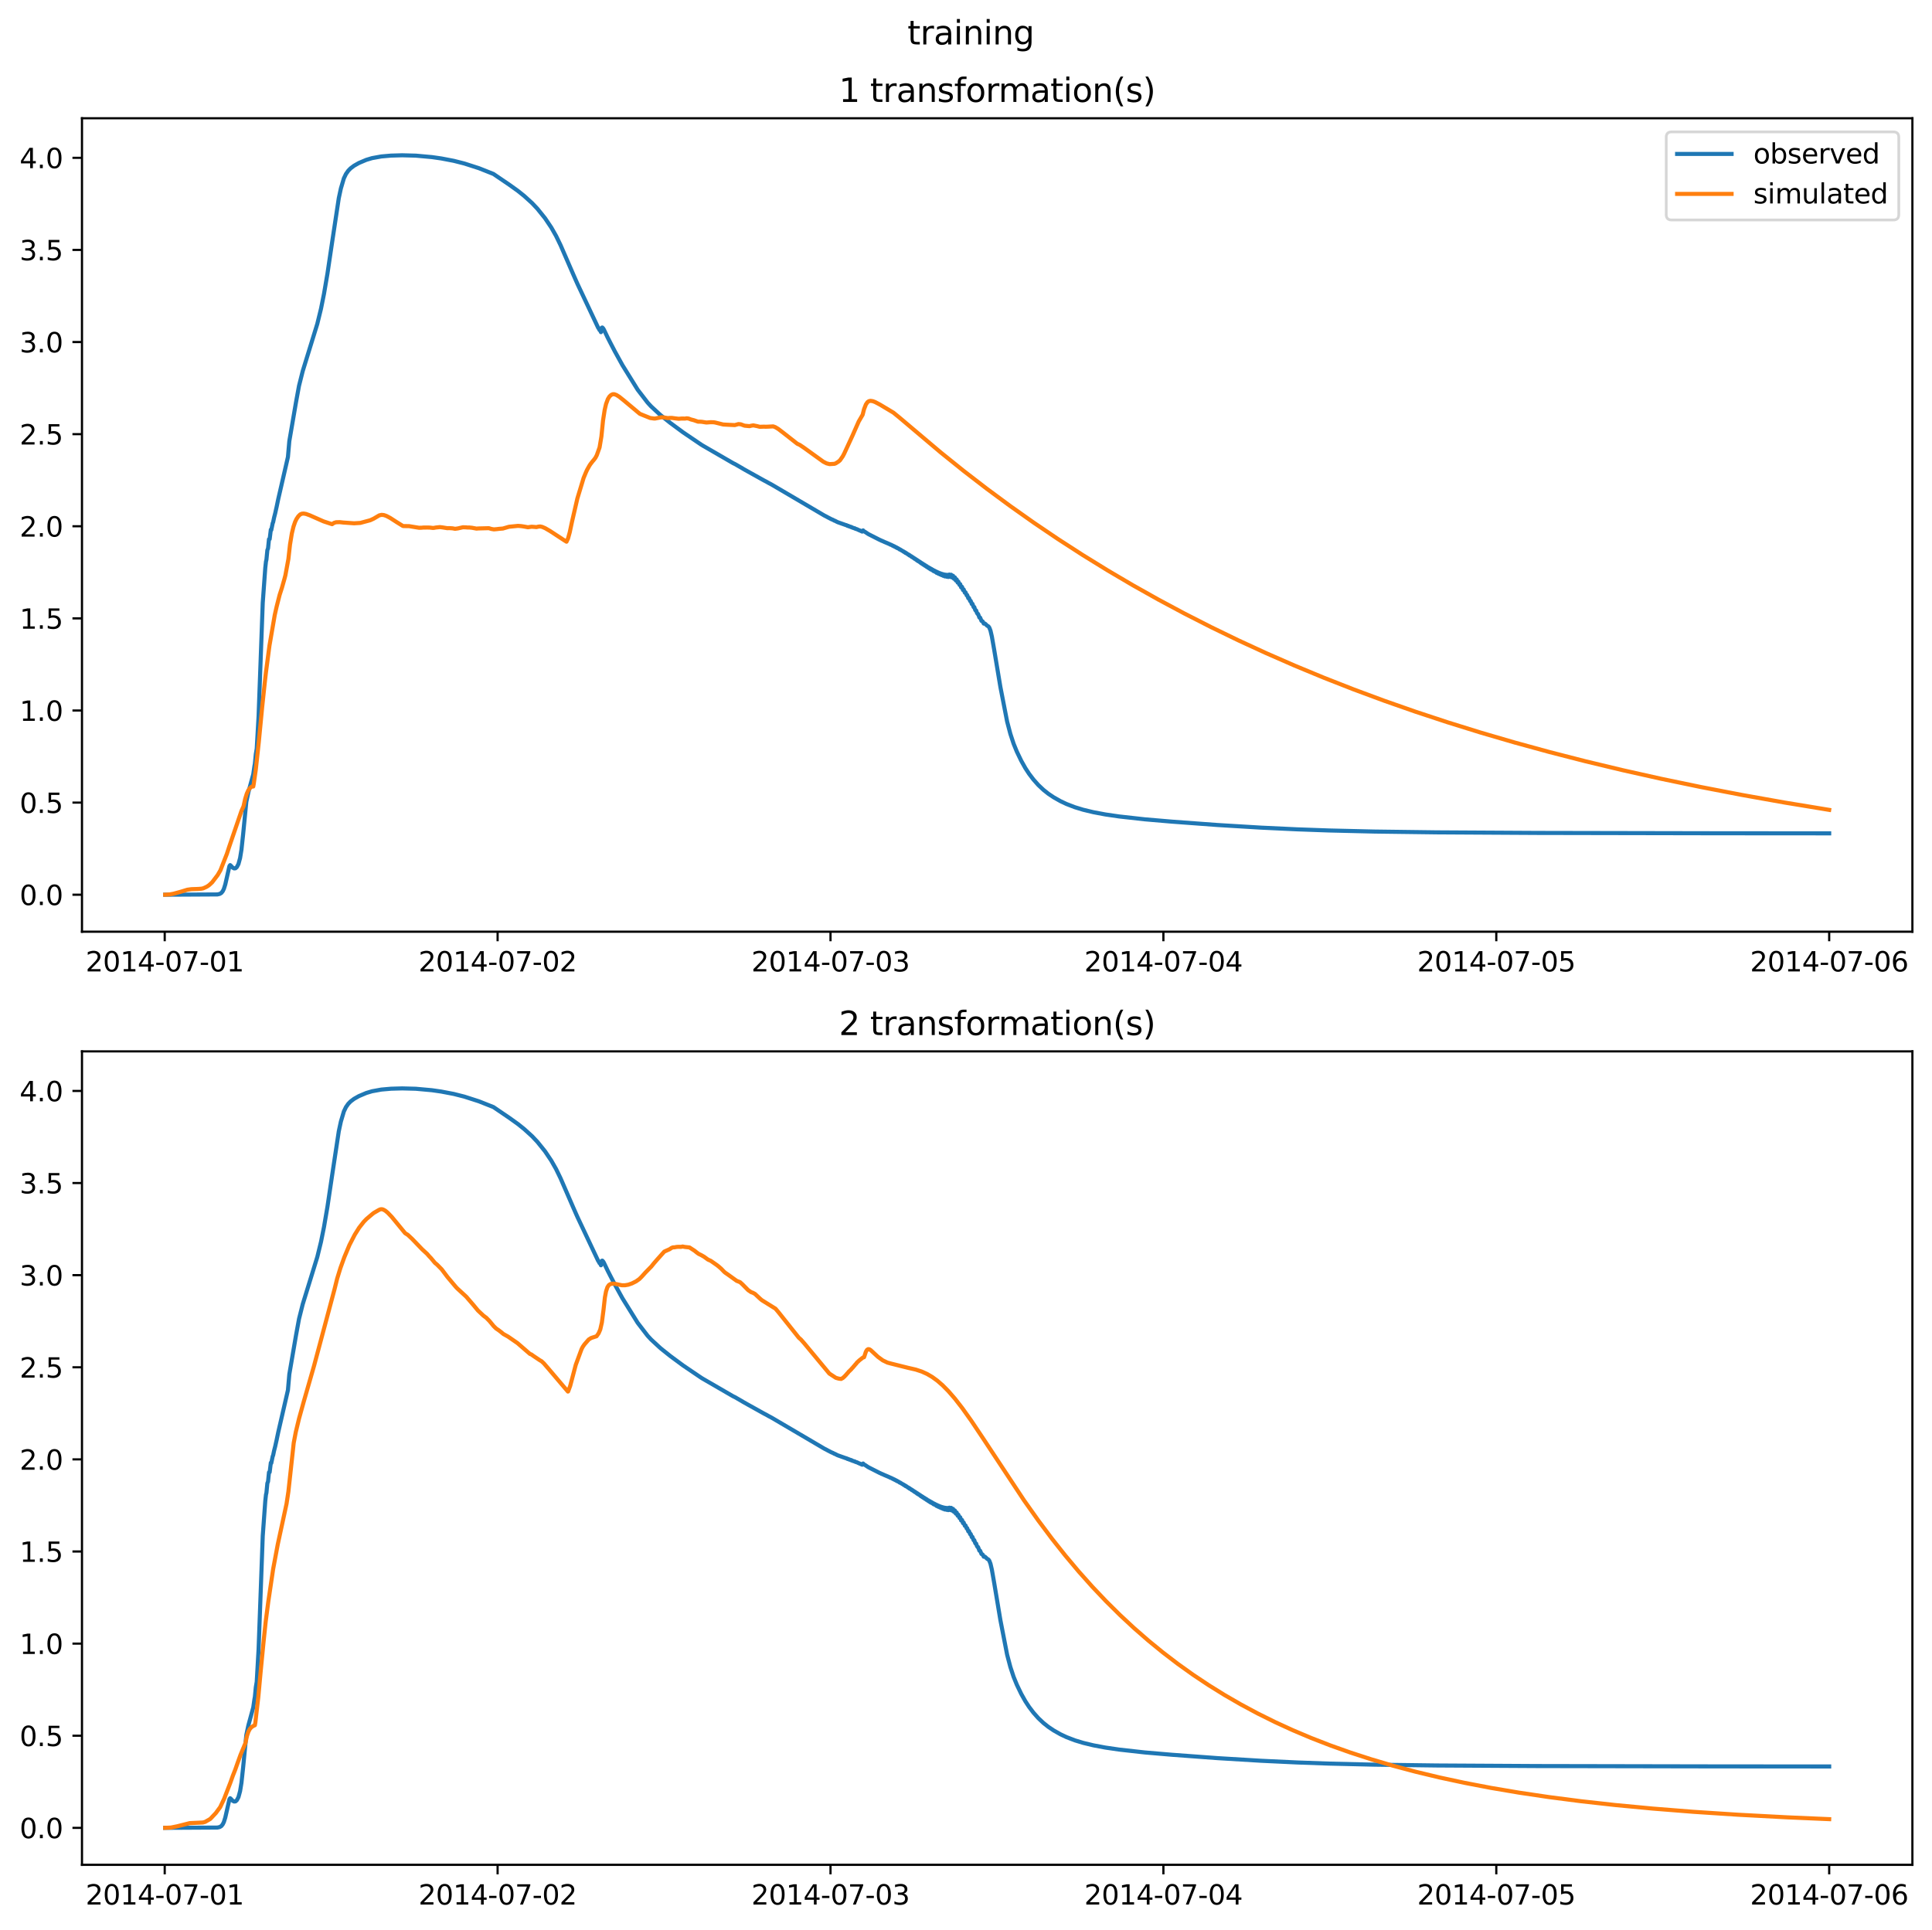 <?xml version="1.0" encoding="utf-8" standalone="no"?>
<!DOCTYPE svg PUBLIC "-//W3C//DTD SVG 1.1//EN"
  "http://www.w3.org/Graphics/SVG/1.1/DTD/svg11.dtd">
<svg xmlns:xlink="http://www.w3.org/1999/xlink" width="709.427pt" height="708.798pt" viewBox="0 0 709.427 708.798" xmlns="http://www.w3.org/2000/svg" version="1.1">
 <defs>
  <style type="text/css">*{stroke-linejoin: round; stroke-linecap: butt}</style>
 </defs>
 <g id="figure_1">
  <g id="patch_1">
   <path d="M 0 708.798 
L 709.427 708.798 
L 709.427 0 
L 0 0 
z
" style="fill: #ffffff"/>
  </g>
  <g id="axes_1">
   <g id="patch_2">
    <path d="M 30.103 342.2 
L 702.227 342.2 
L 702.227 43.44 
L 30.103 43.44 
z
" style="fill: #ffffff"/>
   </g>
   <g id="matplotlib.axis_1">
    <g id="xtick_1">
     <g id="line2d_1">
      <defs>
       <path id="m2291b98484" d="M 0 0 
L 0 3.5 
" style="stroke: #000000; stroke-width: 0.8"/>
      </defs>
      <g>
       <use xlink:href="#m2291b98484" x="60.484" y="342.2" style="stroke: #000000; stroke-width: 0.8"/>
      </g>
     </g>
     <g id="text_1">
      <!-- 2014-07-01 -->
      <g transform="translate(31.427 356.798) scale(0.1 -0.1)">
       <defs>
        <path id="DejaVuSans-32" d="M 1228 531 
L 3431 531 
L 3431 0 
L 469 0 
L 469 531 
Q 828 903 1448 1529 
Q 2069 2156 2228 2338 
Q 2531 2678 2651 2914 
Q 2772 3150 2772 3378 
Q 2772 3750 2511 3984 
Q 2250 4219 1831 4219 
Q 1534 4219 1204 4116 
Q 875 4013 500 3803 
L 500 4441 
Q 881 4594 1212 4672 
Q 1544 4750 1819 4750 
Q 2544 4750 2975 4387 
Q 3406 4025 3406 3419 
Q 3406 3131 3298 2873 
Q 3191 2616 2906 2266 
Q 2828 2175 2409 1742 
Q 1991 1309 1228 531 
z
" transform="scale(0.016)"/>
        <path id="DejaVuSans-30" d="M 2034 4250 
Q 1547 4250 1301 3770 
Q 1056 3291 1056 2328 
Q 1056 1369 1301 889 
Q 1547 409 2034 409 
Q 2525 409 2770 889 
Q 3016 1369 3016 2328 
Q 3016 3291 2770 3770 
Q 2525 4250 2034 4250 
z
M 2034 4750 
Q 2819 4750 3233 4129 
Q 3647 3509 3647 2328 
Q 3647 1150 3233 529 
Q 2819 -91 2034 -91 
Q 1250 -91 836 529 
Q 422 1150 422 2328 
Q 422 3509 836 4129 
Q 1250 4750 2034 4750 
z
" transform="scale(0.016)"/>
        <path id="DejaVuSans-31" d="M 794 531 
L 1825 531 
L 1825 4091 
L 703 3866 
L 703 4441 
L 1819 4666 
L 2450 4666 
L 2450 531 
L 3481 531 
L 3481 0 
L 794 0 
L 794 531 
z
" transform="scale(0.016)"/>
        <path id="DejaVuSans-34" d="M 2419 4116 
L 825 1625 
L 2419 1625 
L 2419 4116 
z
M 2253 4666 
L 3047 4666 
L 3047 1625 
L 3713 1625 
L 3713 1100 
L 3047 1100 
L 3047 0 
L 2419 0 
L 2419 1100 
L 313 1100 
L 313 1709 
L 2253 4666 
z
" transform="scale(0.016)"/>
        <path id="DejaVuSans-2d" d="M 313 2009 
L 1997 2009 
L 1997 1497 
L 313 1497 
L 313 2009 
z
" transform="scale(0.016)"/>
        <path id="DejaVuSans-37" d="M 525 4666 
L 3525 4666 
L 3525 4397 
L 1831 0 
L 1172 0 
L 2766 4134 
L 525 4134 
L 525 4666 
z
" transform="scale(0.016)"/>
       </defs>
       <use xlink:href="#DejaVuSans-32"/>
       <use xlink:href="#DejaVuSans-30" x="63.623"/>
       <use xlink:href="#DejaVuSans-31" x="127.246"/>
       <use xlink:href="#DejaVuSans-34" x="190.869"/>
       <use xlink:href="#DejaVuSans-2d" x="254.492"/>
       <use xlink:href="#DejaVuSans-30" x="290.576"/>
       <use xlink:href="#DejaVuSans-37" x="354.199"/>
       <use xlink:href="#DejaVuSans-2d" x="417.822"/>
       <use xlink:href="#DejaVuSans-30" x="453.906"/>
       <use xlink:href="#DejaVuSans-31" x="517.529"/>
      </g>
     </g>
    </g>
    <g id="xtick_2">
     <g id="line2d_2">
      <g>
       <use xlink:href="#m2291b98484" x="182.723" y="342.2" style="stroke: #000000; stroke-width: 0.8"/>
      </g>
     </g>
     <g id="text_2">
      <!-- 2014-07-02 -->
      <g transform="translate(153.665 356.798) scale(0.1 -0.1)">
       <use xlink:href="#DejaVuSans-32"/>
       <use xlink:href="#DejaVuSans-30" x="63.623"/>
       <use xlink:href="#DejaVuSans-31" x="127.246"/>
       <use xlink:href="#DejaVuSans-34" x="190.869"/>
       <use xlink:href="#DejaVuSans-2d" x="254.492"/>
       <use xlink:href="#DejaVuSans-30" x="290.576"/>
       <use xlink:href="#DejaVuSans-37" x="354.199"/>
       <use xlink:href="#DejaVuSans-2d" x="417.822"/>
       <use xlink:href="#DejaVuSans-30" x="453.906"/>
       <use xlink:href="#DejaVuSans-32" x="517.529"/>
      </g>
     </g>
    </g>
    <g id="xtick_3">
     <g id="line2d_3">
      <g>
       <use xlink:href="#m2291b98484" x="304.961" y="342.2" style="stroke: #000000; stroke-width: 0.8"/>
      </g>
     </g>
     <g id="text_3">
      <!-- 2014-07-03 -->
      <g transform="translate(275.903 356.798) scale(0.1 -0.1)">
       <defs>
        <path id="DejaVuSans-33" d="M 2597 2516 
Q 3050 2419 3304 2112 
Q 3559 1806 3559 1356 
Q 3559 666 3084 287 
Q 2609 -91 1734 -91 
Q 1441 -91 1130 -33 
Q 819 25 488 141 
L 488 750 
Q 750 597 1062 519 
Q 1375 441 1716 441 
Q 2309 441 2620 675 
Q 2931 909 2931 1356 
Q 2931 1769 2642 2001 
Q 2353 2234 1838 2234 
L 1294 2234 
L 1294 2753 
L 1863 2753 
Q 2328 2753 2575 2939 
Q 2822 3125 2822 3475 
Q 2822 3834 2567 4026 
Q 2313 4219 1838 4219 
Q 1578 4219 1281 4162 
Q 984 4106 628 3988 
L 628 4550 
Q 988 4650 1302 4700 
Q 1616 4750 1894 4750 
Q 2613 4750 3031 4423 
Q 3450 4097 3450 3541 
Q 3450 3153 3228 2886 
Q 3006 2619 2597 2516 
z
" transform="scale(0.016)"/>
       </defs>
       <use xlink:href="#DejaVuSans-32"/>
       <use xlink:href="#DejaVuSans-30" x="63.623"/>
       <use xlink:href="#DejaVuSans-31" x="127.246"/>
       <use xlink:href="#DejaVuSans-34" x="190.869"/>
       <use xlink:href="#DejaVuSans-2d" x="254.492"/>
       <use xlink:href="#DejaVuSans-30" x="290.576"/>
       <use xlink:href="#DejaVuSans-37" x="354.199"/>
       <use xlink:href="#DejaVuSans-2d" x="417.822"/>
       <use xlink:href="#DejaVuSans-30" x="453.906"/>
       <use xlink:href="#DejaVuSans-33" x="517.529"/>
      </g>
     </g>
    </g>
    <g id="xtick_4">
     <g id="line2d_4">
      <g>
       <use xlink:href="#m2291b98484" x="427.199" y="342.2" style="stroke: #000000; stroke-width: 0.8"/>
      </g>
     </g>
     <g id="text_4">
      <!-- 2014-07-04 -->
      <g transform="translate(398.141 356.798) scale(0.1 -0.1)">
       <use xlink:href="#DejaVuSans-32"/>
       <use xlink:href="#DejaVuSans-30" x="63.623"/>
       <use xlink:href="#DejaVuSans-31" x="127.246"/>
       <use xlink:href="#DejaVuSans-34" x="190.869"/>
       <use xlink:href="#DejaVuSans-2d" x="254.492"/>
       <use xlink:href="#DejaVuSans-30" x="290.576"/>
       <use xlink:href="#DejaVuSans-37" x="354.199"/>
       <use xlink:href="#DejaVuSans-2d" x="417.822"/>
       <use xlink:href="#DejaVuSans-30" x="453.906"/>
       <use xlink:href="#DejaVuSans-34" x="517.529"/>
      </g>
     </g>
    </g>
    <g id="xtick_5">
     <g id="line2d_5">
      <g>
       <use xlink:href="#m2291b98484" x="549.437" y="342.2" style="stroke: #000000; stroke-width: 0.8"/>
      </g>
     </g>
     <g id="text_5">
      <!-- 2014-07-05 -->
      <g transform="translate(520.38 356.798) scale(0.1 -0.1)">
       <defs>
        <path id="DejaVuSans-35" d="M 691 4666 
L 3169 4666 
L 3169 4134 
L 1269 4134 
L 1269 2991 
Q 1406 3038 1543 3061 
Q 1681 3084 1819 3084 
Q 2600 3084 3056 2656 
Q 3513 2228 3513 1497 
Q 3513 744 3044 326 
Q 2575 -91 1722 -91 
Q 1428 -91 1123 -41 
Q 819 9 494 109 
L 494 744 
Q 775 591 1075 516 
Q 1375 441 1709 441 
Q 2250 441 2565 725 
Q 2881 1009 2881 1497 
Q 2881 1984 2565 2268 
Q 2250 2553 1709 2553 
Q 1456 2553 1204 2497 
Q 953 2441 691 2322 
L 691 4666 
z
" transform="scale(0.016)"/>
       </defs>
       <use xlink:href="#DejaVuSans-32"/>
       <use xlink:href="#DejaVuSans-30" x="63.623"/>
       <use xlink:href="#DejaVuSans-31" x="127.246"/>
       <use xlink:href="#DejaVuSans-34" x="190.869"/>
       <use xlink:href="#DejaVuSans-2d" x="254.492"/>
       <use xlink:href="#DejaVuSans-30" x="290.576"/>
       <use xlink:href="#DejaVuSans-37" x="354.199"/>
       <use xlink:href="#DejaVuSans-2d" x="417.822"/>
       <use xlink:href="#DejaVuSans-30" x="453.906"/>
       <use xlink:href="#DejaVuSans-35" x="517.529"/>
      </g>
     </g>
    </g>
    <g id="xtick_6">
     <g id="line2d_6">
      <g>
       <use xlink:href="#m2291b98484" x="671.676" y="342.2" style="stroke: #000000; stroke-width: 0.8"/>
      </g>
     </g>
     <g id="text_6">
      <!-- 2014-07-06 -->
      <g transform="translate(642.618 356.798) scale(0.1 -0.1)">
       <defs>
        <path id="DejaVuSans-36" d="M 2113 2584 
Q 1688 2584 1439 2293 
Q 1191 2003 1191 1497 
Q 1191 994 1439 701 
Q 1688 409 2113 409 
Q 2538 409 2786 701 
Q 3034 994 3034 1497 
Q 3034 2003 2786 2293 
Q 2538 2584 2113 2584 
z
M 3366 4563 
L 3366 3988 
Q 3128 4100 2886 4159 
Q 2644 4219 2406 4219 
Q 1781 4219 1451 3797 
Q 1122 3375 1075 2522 
Q 1259 2794 1537 2939 
Q 1816 3084 2150 3084 
Q 2853 3084 3261 2657 
Q 3669 2231 3669 1497 
Q 3669 778 3244 343 
Q 2819 -91 2113 -91 
Q 1303 -91 875 529 
Q 447 1150 447 2328 
Q 447 3434 972 4092 
Q 1497 4750 2381 4750 
Q 2619 4750 2861 4703 
Q 3103 4656 3366 4563 
z
" transform="scale(0.016)"/>
       </defs>
       <use xlink:href="#DejaVuSans-32"/>
       <use xlink:href="#DejaVuSans-30" x="63.623"/>
       <use xlink:href="#DejaVuSans-31" x="127.246"/>
       <use xlink:href="#DejaVuSans-34" x="190.869"/>
       <use xlink:href="#DejaVuSans-2d" x="254.492"/>
       <use xlink:href="#DejaVuSans-30" x="290.576"/>
       <use xlink:href="#DejaVuSans-37" x="354.199"/>
       <use xlink:href="#DejaVuSans-2d" x="417.822"/>
       <use xlink:href="#DejaVuSans-30" x="453.906"/>
       <use xlink:href="#DejaVuSans-36" x="517.529"/>
      </g>
     </g>
    </g>
   </g>
   <g id="matplotlib.axis_2">
    <g id="ytick_1">
     <g id="line2d_7">
      <defs>
       <path id="m35326f16ea" d="M 0 0 
L -3.5 0 
" style="stroke: #000000; stroke-width: 0.8"/>
      </defs>
      <g>
       <use xlink:href="#m35326f16ea" x="30.103" y="328.617" style="stroke: #000000; stroke-width: 0.8"/>
      </g>
     </g>
     <g id="text_7">
      <!-- 0.0 -->
      <g transform="translate(7.2 332.416) scale(0.1 -0.1)">
       <defs>
        <path id="DejaVuSans-2e" d="M 684 794 
L 1344 794 
L 1344 0 
L 684 0 
L 684 794 
z
" transform="scale(0.016)"/>
       </defs>
       <use xlink:href="#DejaVuSans-30"/>
       <use xlink:href="#DejaVuSans-2e" x="63.623"/>
       <use xlink:href="#DejaVuSans-30" x="95.41"/>
      </g>
     </g>
    </g>
    <g id="ytick_2">
     <g id="line2d_8">
      <g>
       <use xlink:href="#m35326f16ea" x="30.103" y="294.785" style="stroke: #000000; stroke-width: 0.8"/>
      </g>
     </g>
     <g id="text_8">
      <!-- 0.5 -->
      <g transform="translate(7.2 298.584) scale(0.1 -0.1)">
       <use xlink:href="#DejaVuSans-30"/>
       <use xlink:href="#DejaVuSans-2e" x="63.623"/>
       <use xlink:href="#DejaVuSans-35" x="95.41"/>
      </g>
     </g>
    </g>
    <g id="ytick_3">
     <g id="line2d_9">
      <g>
       <use xlink:href="#m35326f16ea" x="30.103" y="260.953" style="stroke: #000000; stroke-width: 0.8"/>
      </g>
     </g>
     <g id="text_9">
      <!-- 1.0 -->
      <g transform="translate(7.2 264.752) scale(0.1 -0.1)">
       <use xlink:href="#DejaVuSans-31"/>
       <use xlink:href="#DejaVuSans-2e" x="63.623"/>
       <use xlink:href="#DejaVuSans-30" x="95.41"/>
      </g>
     </g>
    </g>
    <g id="ytick_4">
     <g id="line2d_10">
      <g>
       <use xlink:href="#m35326f16ea" x="30.103" y="227.121" style="stroke: #000000; stroke-width: 0.8"/>
      </g>
     </g>
     <g id="text_10">
      <!-- 1.5 -->
      <g transform="translate(7.2 230.92) scale(0.1 -0.1)">
       <use xlink:href="#DejaVuSans-31"/>
       <use xlink:href="#DejaVuSans-2e" x="63.623"/>
       <use xlink:href="#DejaVuSans-35" x="95.41"/>
      </g>
     </g>
    </g>
    <g id="ytick_5">
     <g id="line2d_11">
      <g>
       <use xlink:href="#m35326f16ea" x="30.103" y="193.289" style="stroke: #000000; stroke-width: 0.8"/>
      </g>
     </g>
     <g id="text_11">
      <!-- 2.0 -->
      <g transform="translate(7.2 197.089) scale(0.1 -0.1)">
       <use xlink:href="#DejaVuSans-32"/>
       <use xlink:href="#DejaVuSans-2e" x="63.623"/>
       <use xlink:href="#DejaVuSans-30" x="95.41"/>
      </g>
     </g>
    </g>
    <g id="ytick_6">
     <g id="line2d_12">
      <g>
       <use xlink:href="#m35326f16ea" x="30.103" y="159.458" style="stroke: #000000; stroke-width: 0.8"/>
      </g>
     </g>
     <g id="text_12">
      <!-- 2.5 -->
      <g transform="translate(7.2 163.257) scale(0.1 -0.1)">
       <use xlink:href="#DejaVuSans-32"/>
       <use xlink:href="#DejaVuSans-2e" x="63.623"/>
       <use xlink:href="#DejaVuSans-35" x="95.41"/>
      </g>
     </g>
    </g>
    <g id="ytick_7">
     <g id="line2d_13">
      <g>
       <use xlink:href="#m35326f16ea" x="30.103" y="125.626" style="stroke: #000000; stroke-width: 0.8"/>
      </g>
     </g>
     <g id="text_13">
      <!-- 3.0 -->
      <g transform="translate(7.2 129.425) scale(0.1 -0.1)">
       <use xlink:href="#DejaVuSans-33"/>
       <use xlink:href="#DejaVuSans-2e" x="63.623"/>
       <use xlink:href="#DejaVuSans-30" x="95.41"/>
      </g>
     </g>
    </g>
    <g id="ytick_8">
     <g id="line2d_14">
      <g>
       <use xlink:href="#m35326f16ea" x="30.103" y="91.794" style="stroke: #000000; stroke-width: 0.8"/>
      </g>
     </g>
     <g id="text_14">
      <!-- 3.5 -->
      <g transform="translate(7.2 95.593) scale(0.1 -0.1)">
       <use xlink:href="#DejaVuSans-33"/>
       <use xlink:href="#DejaVuSans-2e" x="63.623"/>
       <use xlink:href="#DejaVuSans-35" x="95.41"/>
      </g>
     </g>
    </g>
    <g id="ytick_9">
     <g id="line2d_15">
      <g>
       <use xlink:href="#m35326f16ea" x="30.103" y="57.962" style="stroke: #000000; stroke-width: 0.8"/>
      </g>
     </g>
     <g id="text_15">
      <!-- 4.0 -->
      <g transform="translate(7.2 61.761) scale(0.1 -0.1)">
       <use xlink:href="#DejaVuSans-34"/>
       <use xlink:href="#DejaVuSans-2e" x="63.623"/>
       <use xlink:href="#DejaVuSans-30" x="95.41"/>
      </g>
     </g>
    </g>
   </g>
   <g id="line2d_16">
    <path d="M 60.654 328.617 
L 79.839 328.512 
L 80.688 328.314 
L 81.282 327.956 
L 81.791 327.32 
L 82.216 326.452 
L 82.725 324.83 
L 83.319 322.231 
L 84.253 318.081 
L 84.508 317.742 
L 84.762 317.953 
L 85.441 318.672 
L 85.951 318.944 
L 86.46 318.908 
L 86.969 318.459 
L 87.564 317.334 
L 88.158 315.154 
L 88.667 312.039 
L 89.261 306.563 
L 90.45 294.499 
L 91.214 290.938 
L 92.996 284.397 
L 93.421 281.449 
L 93.591 280.515 
L 93.93 277.004 
L 94.27 274.987 
L 94.949 263.081 
L 96.137 230.702 
L 96.477 221.412 
L 97.411 208.554 
L 97.665 206.263 
L 97.835 205.542 
L 98.175 202.062 
L 98.429 201.403 
L 98.769 198.031 
L 99.023 197.994 
L 99.448 194.511 
L 99.618 194.668 
L 100.127 192.174 
L 100.297 191.775 
L 100.636 190.14 
L 101.061 188.474 
L 101.4 186.934 
L 101.57 186.195 
L 102.164 183.344 
L 105.73 167.841 
L 106.239 162.016 
L 108.701 147.678 
L 109.804 141.683 
L 111.162 136.283 
L 116.51 118.949 
L 117.868 113.396 
L 118.972 107.906 
L 120.245 100.459 
L 121.943 89.03 
L 124.405 72.77 
L 125.169 69.218 
L 126.272 65.495 
L 127.036 63.902 
L 127.885 62.697 
L 128.734 61.827 
L 130.007 60.871 
L 131.79 59.861 
L 134.506 58.711 
L 136.629 58.076 
L 140.024 57.461 
L 143.589 57.149 
L 147.664 57.032 
L 152.672 57.163 
L 158.615 57.702 
L 162.01 58.19 
L 166.594 59.064 
L 170.499 60.052 
L 175.847 61.773 
L 181.195 63.893 
L 187.137 67.935 
L 190.193 70.128 
L 192.485 71.967 
L 195.371 74.588 
L 197.323 76.654 
L 200.125 80.13 
L 202.417 83.539 
L 204.199 86.671 
L 205.812 89.993 
L 210.481 100.739 
L 210.736 101.318 
L 211.584 103.246 
L 212.094 104.381 
L 219.649 120.39 
L 219.819 120.596 
L 220.158 121.248 
L 220.413 121.388 
L 220.667 121.997 
L 220.837 121.367 
L 221.007 120.328 
L 221.177 120.291 
L 221.516 120.657 
L 221.771 121.106 
L 223.129 123.953 
L 224.233 126.114 
L 225.761 129.05 
L 228.562 134.12 
L 234.165 143.154 
L 237.815 147.895 
L 239.088 149.268 
L 242.229 152.174 
L 242.823 152.684 
L 246.134 155.331 
L 250.803 158.778 
L 251.142 159.002 
L 251.906 159.527 
L 257.509 163.324 
L 258.103 163.686 
L 269.138 170.079 
L 269.478 170.248 
L 269.817 170.405 
L 272.109 171.721 
L 272.873 172.182 
L 274.571 173.14 
L 278.306 175.217 
L 278.9 175.552 
L 280.598 176.496 
L 281.362 176.889 
L 282.296 177.423 
L 282.975 177.77 
L 283.569 178.106 
L 302.414 189.183 
L 302.669 189.336 
L 303.603 189.81 
L 304.027 190.051 
L 304.282 190.174 
L 304.706 190.395 
L 304.961 190.531 
L 305.385 190.74 
L 305.895 190.941 
L 306.404 191.251 
L 306.574 191.258 
L 306.913 191.45 
L 307.508 191.748 
L 307.762 191.849 
L 310.648 192.871 
L 310.818 192.877 
L 311.158 193.125 
L 311.328 193.165 
L 311.497 193.134 
L 311.752 193.336 
L 312.176 193.412 
L 312.431 193.582 
L 312.601 193.544 
L 313.025 193.815 
L 313.365 193.878 
L 313.535 193.994 
L 313.874 194.03 
L 314.129 194.24 
L 314.299 194.264 
L 314.638 194.355 
L 315.572 194.801 
L 315.827 194.849 
L 316.081 195.033 
L 316.251 195.066 
L 316.591 195.248 
L 316.93 194.804 
L 317.185 195.108 
L 317.694 195.387 
L 318.034 195.614 
L 318.713 196.071 
L 318.883 196.171 
L 319.137 196.304 
L 322.957 198.245 
L 323.127 198.316 
L 323.382 198.425 
L 323.551 198.525 
L 323.721 198.61 
L 323.891 198.639 
L 324.146 198.786 
L 324.315 198.838 
L 324.57 198.958 
L 324.74 199.041 
L 324.91 199.143 
L 325.079 199.153 
L 325.334 199.321 
L 325.504 199.338 
L 325.758 199.494 
L 325.928 199.531 
L 326.183 199.66 
L 326.353 199.729 
L 326.607 199.843 
L 326.777 199.918 
L 326.947 200.045 
L 327.117 200.039 
L 327.456 200.219 
L 327.626 200.323 
L 327.796 200.441 
L 327.965 200.442 
L 328.22 200.651 
L 328.39 200.654 
L 328.645 200.868 
L 328.814 200.87 
L 329.069 201.092 
L 329.239 201.092 
L 329.493 201.324 
L 329.663 201.321 
L 330.003 201.541 
L 330.173 201.648 
L 330.342 201.809 
L 330.512 201.791 
L 330.852 202.042 
L 331.021 202.114 
L 331.276 202.305 
L 331.446 202.349 
L 331.701 202.571 
L 331.87 202.588 
L 332.125 202.847 
L 332.295 202.837 
L 332.549 203.127 
L 332.719 203.094 
L 333.059 203.392 
L 333.229 203.434 
L 333.483 203.69 
L 333.653 203.68 
L 333.908 203.991 
L 334.077 203.946 
L 334.417 204.272 
L 334.587 204.28 
L 334.841 204.59 
L 335.011 204.543 
L 335.351 204.877 
L 335.52 204.888 
L 335.775 205.21 
L 335.945 205.149 
L 336.284 205.508 
L 336.454 205.486 
L 336.709 205.848 
L 336.879 205.766 
L 337.048 206.012 
L 337.218 206.162 
L 337.388 206.09 
L 337.728 206.47 
L 337.897 206.424 
L 338.152 206.824 
L 338.407 206.764 
L 338.661 207.152 
L 338.831 207.035 
L 339.001 207.265 
L 339.171 207.479 
L 339.34 207.353 
L 339.51 207.625 
L 339.68 207.807 
L 339.85 207.673 
L 340.02 207.947 
L 340.189 208.139 
L 340.359 207.991 
L 340.529 208.255 
L 340.699 208.473 
L 340.953 208.363 
L 341.208 208.807 
L 341.463 208.653 
L 341.717 209.136 
L 341.972 208.939 
L 342.312 209.433 
L 342.481 209.233 
L 342.651 209.526 
L 342.821 209.78 
L 343.075 209.551 
L 343.415 210.057 
L 343.585 209.818 
L 343.67 209.887 
L 343.924 210.406 
L 344.179 210.093 
L 344.519 210.69 
L 344.603 210.551 
L 344.773 210.36 
L 345.113 210.958 
L 345.367 210.596 
L 345.707 211.221 
L 345.962 210.793 
L 346.301 211.472 
L 346.556 210.949 
L 346.641 211.042 
L 346.895 211.693 
L 347.065 211.312 
L 347.235 211.074 
L 347.575 211.819 
L 347.914 211.125 
L 348.169 211.922 
L 348.254 211.877 
L 348.593 211.02 
L 348.933 211.903 
L 349.272 211.088 
L 349.612 212.112 
L 349.697 211.96 
L 349.951 211.462 
L 350.291 212.572 
L 350.376 212.455 
L 350.63 212.063 
L 350.97 213.214 
L 351.055 213.112 
L 351.225 212.768 
L 351.31 212.841 
L 351.649 213.987 
L 351.904 213.613 
L 352.074 214.079 
L 352.328 214.835 
L 352.583 214.543 
L 352.753 215.115 
L 352.922 215.733 
L 353.007 215.729 
L 353.177 215.485 
L 353.262 215.557 
L 353.602 216.713 
L 353.686 216.652 
L 353.856 216.484 
L 354.026 216.953 
L 354.281 217.692 
L 354.535 217.545 
L 354.96 218.672 
L 355.13 218.528 
L 355.299 218.963 
L 355.554 219.725 
L 355.809 219.619 
L 356.233 220.763 
L 356.318 220.683 
L 356.403 220.648 
L 356.573 221.032 
L 356.827 221.842 
L 357.082 221.772 
L 357.252 222.243 
L 357.506 222.979 
L 357.761 222.966 
L 358.016 223.809 
L 358.186 224.183 
L 358.44 224.201 
L 358.695 225.021 
L 358.949 225.464 
L 359.119 225.458 
L 359.289 225.863 
L 359.629 226.807 
L 359.883 226.816 
L 360.053 227.195 
L 360.393 228.038 
L 360.817 228.217 
L 361.241 229.041 
L 361.496 228.992 
L 361.666 229.027 
L 362.515 229.829 
L 362.939 230.051 
L 363.279 230.518 
L 363.703 231.614 
L 364.213 233.802 
L 365.061 238.641 
L 367.353 252.377 
L 369.815 265.03 
L 371.004 269.53 
L 372.192 273.141 
L 373.38 276.055 
L 374.993 279.411 
L 376.521 282.134 
L 377.879 284.206 
L 379.492 286.329 
L 381.275 288.333 
L 383.142 290.091 
L 384.925 291.512 
L 386.878 292.826 
L 389.424 294.266 
L 391.631 295.305 
L 394.687 296.48 
L 397.743 297.409 
L 401.478 298.308 
L 405.892 299.138 
L 410.986 299.878 
L 420.323 300.921 
L 430.34 301.777 
L 447.063 303.012 
L 463.107 303.982 
L 476.264 304.601 
L 488.064 305.021 
L 504.617 305.414 
L 527.621 305.712 
L 564.547 305.921 
L 630.59 306.046 
L 671.676 306.076 
L 671.676 306.076 
" clip-path="url(#p2ad85992c9)" style="fill: none; stroke: #1f77b4; stroke-width: 1.5; stroke-linecap: square"/>
   </g>
   <g id="line2d_17">
    <path d="M 60.654 328.617 
L 62.267 328.514 
L 63.71 328.247 
L 66.257 327.557 
L 68.803 326.78 
L 70.247 326.579 
L 72.708 326.498 
L 73.982 326.4 
L 74.661 326.25 
L 75.764 325.755 
L 76.358 325.401 
L 76.868 325.022 
L 77.886 324.077 
L 79.924 321.396 
L 80.942 319.644 
L 83.319 313.581 
L 84.168 310.976 
L 88.667 297.841 
L 89.431 296.127 
L 90.025 293.415 
L 90.62 291.501 
L 91.214 290.218 
L 91.808 289.417 
L 92.487 288.883 
L 92.912 288.767 
L 92.996 288.874 
L 93.166 287.97 
L 93.93 282.655 
L 95.034 272.511 
L 95.967 262.842 
L 96.307 259.329 
L 97.241 250.55 
L 97.665 246.869 
L 98.939 237.18 
L 100.891 225.861 
L 101.57 222.852 
L 102.674 218.513 
L 103.522 215.889 
L 104.456 212.593 
L 104.796 211.29 
L 105.899 205.318 
L 106.494 199.989 
L 107.173 195.873 
L 107.767 193.422 
L 108.361 191.693 
L 108.87 190.62 
L 109.549 189.61 
L 110.229 188.942 
L 110.823 188.681 
L 111.502 188.62 
L 112.351 188.761 
L 113.709 189.249 
L 118.802 191.496 
L 121.943 192.525 
L 122.622 192.06 
L 123.386 191.816 
L 124.744 191.771 
L 126.018 191.916 
L 130.007 192.198 
L 132.299 192.061 
L 135.95 191.079 
L 136.968 190.606 
L 137.223 190.484 
L 139.26 189.288 
L 140.109 189.094 
L 140.958 189.176 
L 141.892 189.499 
L 143.25 190.215 
L 145.712 191.803 
L 147.919 193.166 
L 148.173 193.216 
L 150.211 193.244 
L 152.503 193.624 
L 153.352 193.762 
L 153.861 193.841 
L 154.795 193.829 
L 155.389 193.762 
L 156.917 193.753 
L 157.766 193.766 
L 158.869 193.898 
L 159.209 193.903 
L 160.058 193.749 
L 160.907 193.658 
L 161.501 193.594 
L 162.435 193.701 
L 164.217 193.99 
L 165.066 193.971 
L 166.17 194.047 
L 167.103 194.225 
L 168.122 194.085 
L 168.462 194.003 
L 169.99 193.656 
L 171.093 193.69 
L 171.687 193.751 
L 172.281 193.738 
L 173.3 193.841 
L 174.998 194.156 
L 175.592 194.092 
L 177.205 194.051 
L 179.497 193.992 
L 180.431 194.276 
L 181.364 194.43 
L 182.468 194.337 
L 183.232 194.24 
L 184.675 194.121 
L 186.882 193.475 
L 190.193 193.146 
L 191.211 193.219 
L 191.721 193.28 
L 192.655 193.431 
L 193.843 193.655 
L 195.201 193.458 
L 196.22 193.527 
L 196.984 193.6 
L 197.663 193.424 
L 198.342 193.361 
L 199.106 193.524 
L 200.21 194.005 
L 201.992 195.044 
L 207.17 198.436 
L 208.019 198.959 
L 208.444 198.044 
L 208.529 197.955 
L 209.208 195.508 
L 210.057 191.532 
L 212.009 183.086 
L 214.301 175.536 
L 215.15 173.494 
L 215.574 172.566 
L 216.423 171.049 
L 216.763 170.525 
L 217.612 169.425 
L 218.036 168.937 
L 218.63 168.158 
L 219.139 167.19 
L 220.158 164.347 
L 220.837 160.31 
L 221.431 154.447 
L 222.026 150.598 
L 222.535 148.396 
L 223.214 146.559 
L 223.808 145.605 
L 224.403 145.062 
L 224.997 144.793 
L 225.591 144.801 
L 226.355 145.076 
L 227.374 145.71 
L 229.071 147.072 
L 234.929 151.973 
L 236.117 152.471 
L 238.749 153.527 
L 240.107 153.713 
L 240.531 153.725 
L 242.314 153.368 
L 242.993 153.25 
L 243.757 153.311 
L 245.285 153.57 
L 245.794 153.502 
L 246.728 153.494 
L 247.832 153.648 
L 248.511 153.727 
L 249.275 153.813 
L 249.699 153.768 
L 250.293 153.726 
L 251.567 153.734 
L 252.161 153.638 
L 252.84 153.725 
L 253.689 154.058 
L 254.028 154.142 
L 254.792 154.341 
L 256.32 154.872 
L 256.915 154.866 
L 257.678 154.915 
L 259.206 155.158 
L 259.461 155.18 
L 260.904 155.072 
L 261.838 155.077 
L 262.517 155.159 
L 265.318 155.854 
L 265.573 155.913 
L 266.761 155.98 
L 269.817 156.132 
L 271.176 155.749 
L 272.025 155.844 
L 273.213 156.285 
L 273.552 156.364 
L 275.25 156.519 
L 275.76 156.377 
L 276.608 156.231 
L 277.457 156.4 
L 277.967 156.498 
L 278.646 156.672 
L 278.985 156.759 
L 280.598 156.701 
L 281.023 156.737 
L 281.956 156.71 
L 283.909 156.604 
L 284.673 156.878 
L 285.776 157.54 
L 287.644 158.968 
L 292.737 162.97 
L 293.671 163.408 
L 295.114 164.375 
L 302.329 169.58 
L 303.518 170.185 
L 304.621 170.466 
L 306.404 170.353 
L 306.913 170.164 
L 307.932 169.504 
L 308.441 169.062 
L 309.46 167.598 
L 309.969 166.638 
L 313.11 159.826 
L 313.619 158.657 
L 315.317 154.814 
L 316.76 152.334 
L 317.27 150.302 
L 317.949 148.564 
L 318.543 147.698 
L 319.052 147.346 
L 319.646 147.218 
L 320.495 147.347 
L 321.344 147.667 
L 323.127 148.607 
L 328.05 151.553 
L 330.257 153.35 
L 345.452 166.189 
L 353.856 172.953 
L 362.345 179.499 
L 370.919 185.831 
L 379.662 192.012 
L 388.49 197.982 
L 397.488 203.797 
L 406.656 209.457 
L 415.909 214.908 
L 425.332 220.204 
L 434.924 225.341 
L 444.771 230.362 
L 454.788 235.219 
L 464.974 239.912 
L 475.415 244.478 
L 486.111 248.912 
L 497.062 253.209 
L 508.267 257.367 
L 519.727 261.382 
L 531.526 265.279 
L 543.665 269.053 
L 556.144 272.699 
L 568.962 276.211 
L 582.204 279.609 
L 595.871 282.884 
L 609.962 286.032 
L 624.563 289.065 
L 639.673 291.977 
L 655.377 294.777 
L 671.676 297.456 
L 671.676 297.456 
" clip-path="url(#p2ad85992c9)" style="fill: none; stroke: #ff7f0e; stroke-width: 1.5; stroke-linecap: square"/>
   </g>
   <g id="patch_3">
    <path d="M 30.103 342.2 
L 30.103 43.44 
" style="fill: none; stroke: #000000; stroke-width: 0.8; stroke-linejoin: miter; stroke-linecap: square"/>
   </g>
   <g id="patch_4">
    <path d="M 702.227 342.2 
L 702.227 43.44 
" style="fill: none; stroke: #000000; stroke-width: 0.8; stroke-linejoin: miter; stroke-linecap: square"/>
   </g>
   <g id="patch_5">
    <path d="M 30.103 342.2 
L 702.227 342.2 
" style="fill: none; stroke: #000000; stroke-width: 0.8; stroke-linejoin: miter; stroke-linecap: square"/>
   </g>
   <g id="patch_6">
    <path d="M 30.103 43.44 
L 702.227 43.44 
" style="fill: none; stroke: #000000; stroke-width: 0.8; stroke-linejoin: miter; stroke-linecap: square"/>
   </g>
   <g id="text_16">
    <!-- 1 transformation(s) -->
    <g transform="translate(308.05 37.44) scale(0.12 -0.12)">
     <defs>
      <path id="DejaVuSans-20" transform="scale(0.016)"/>
      <path id="DejaVuSans-74" d="M 1172 4494 
L 1172 3500 
L 2356 3500 
L 2356 3053 
L 1172 3053 
L 1172 1153 
Q 1172 725 1289 603 
Q 1406 481 1766 481 
L 2356 481 
L 2356 0 
L 1766 0 
Q 1100 0 847 248 
Q 594 497 594 1153 
L 594 3053 
L 172 3053 
L 172 3500 
L 594 3500 
L 594 4494 
L 1172 4494 
z
" transform="scale(0.016)"/>
      <path id="DejaVuSans-72" d="M 2631 2963 
Q 2534 3019 2420 3045 
Q 2306 3072 2169 3072 
Q 1681 3072 1420 2755 
Q 1159 2438 1159 1844 
L 1159 0 
L 581 0 
L 581 3500 
L 1159 3500 
L 1159 2956 
Q 1341 3275 1631 3429 
Q 1922 3584 2338 3584 
Q 2397 3584 2469 3576 
Q 2541 3569 2628 3553 
L 2631 2963 
z
" transform="scale(0.016)"/>
      <path id="DejaVuSans-61" d="M 2194 1759 
Q 1497 1759 1228 1600 
Q 959 1441 959 1056 
Q 959 750 1161 570 
Q 1363 391 1709 391 
Q 2188 391 2477 730 
Q 2766 1069 2766 1631 
L 2766 1759 
L 2194 1759 
z
M 3341 1997 
L 3341 0 
L 2766 0 
L 2766 531 
Q 2569 213 2275 61 
Q 1981 -91 1556 -91 
Q 1019 -91 701 211 
Q 384 513 384 1019 
Q 384 1609 779 1909 
Q 1175 2209 1959 2209 
L 2766 2209 
L 2766 2266 
Q 2766 2663 2505 2880 
Q 2244 3097 1772 3097 
Q 1472 3097 1187 3025 
Q 903 2953 641 2809 
L 641 3341 
Q 956 3463 1253 3523 
Q 1550 3584 1831 3584 
Q 2591 3584 2966 3190 
Q 3341 2797 3341 1997 
z
" transform="scale(0.016)"/>
      <path id="DejaVuSans-6e" d="M 3513 2113 
L 3513 0 
L 2938 0 
L 2938 2094 
Q 2938 2591 2744 2837 
Q 2550 3084 2163 3084 
Q 1697 3084 1428 2787 
Q 1159 2491 1159 1978 
L 1159 0 
L 581 0 
L 581 3500 
L 1159 3500 
L 1159 2956 
Q 1366 3272 1645 3428 
Q 1925 3584 2291 3584 
Q 2894 3584 3203 3211 
Q 3513 2838 3513 2113 
z
" transform="scale(0.016)"/>
      <path id="DejaVuSans-73" d="M 2834 3397 
L 2834 2853 
Q 2591 2978 2328 3040 
Q 2066 3103 1784 3103 
Q 1356 3103 1142 2972 
Q 928 2841 928 2578 
Q 928 2378 1081 2264 
Q 1234 2150 1697 2047 
L 1894 2003 
Q 2506 1872 2764 1633 
Q 3022 1394 3022 966 
Q 3022 478 2636 193 
Q 2250 -91 1575 -91 
Q 1294 -91 989 -36 
Q 684 19 347 128 
L 347 722 
Q 666 556 975 473 
Q 1284 391 1588 391 
Q 1994 391 2212 530 
Q 2431 669 2431 922 
Q 2431 1156 2273 1281 
Q 2116 1406 1581 1522 
L 1381 1569 
Q 847 1681 609 1914 
Q 372 2147 372 2553 
Q 372 3047 722 3315 
Q 1072 3584 1716 3584 
Q 2034 3584 2315 3537 
Q 2597 3491 2834 3397 
z
" transform="scale(0.016)"/>
      <path id="DejaVuSans-66" d="M 2375 4863 
L 2375 4384 
L 1825 4384 
Q 1516 4384 1395 4259 
Q 1275 4134 1275 3809 
L 1275 3500 
L 2222 3500 
L 2222 3053 
L 1275 3053 
L 1275 0 
L 697 0 
L 697 3053 
L 147 3053 
L 147 3500 
L 697 3500 
L 697 3744 
Q 697 4328 969 4595 
Q 1241 4863 1831 4863 
L 2375 4863 
z
" transform="scale(0.016)"/>
      <path id="DejaVuSans-6f" d="M 1959 3097 
Q 1497 3097 1228 2736 
Q 959 2375 959 1747 
Q 959 1119 1226 758 
Q 1494 397 1959 397 
Q 2419 397 2687 759 
Q 2956 1122 2956 1747 
Q 2956 2369 2687 2733 
Q 2419 3097 1959 3097 
z
M 1959 3584 
Q 2709 3584 3137 3096 
Q 3566 2609 3566 1747 
Q 3566 888 3137 398 
Q 2709 -91 1959 -91 
Q 1206 -91 779 398 
Q 353 888 353 1747 
Q 353 2609 779 3096 
Q 1206 3584 1959 3584 
z
" transform="scale(0.016)"/>
      <path id="DejaVuSans-6d" d="M 3328 2828 
Q 3544 3216 3844 3400 
Q 4144 3584 4550 3584 
Q 5097 3584 5394 3201 
Q 5691 2819 5691 2113 
L 5691 0 
L 5113 0 
L 5113 2094 
Q 5113 2597 4934 2840 
Q 4756 3084 4391 3084 
Q 3944 3084 3684 2787 
Q 3425 2491 3425 1978 
L 3425 0 
L 2847 0 
L 2847 2094 
Q 2847 2600 2669 2842 
Q 2491 3084 2119 3084 
Q 1678 3084 1418 2786 
Q 1159 2488 1159 1978 
L 1159 0 
L 581 0 
L 581 3500 
L 1159 3500 
L 1159 2956 
Q 1356 3278 1631 3431 
Q 1906 3584 2284 3584 
Q 2666 3584 2933 3390 
Q 3200 3197 3328 2828 
z
" transform="scale(0.016)"/>
      <path id="DejaVuSans-69" d="M 603 3500 
L 1178 3500 
L 1178 0 
L 603 0 
L 603 3500 
z
M 603 4863 
L 1178 4863 
L 1178 4134 
L 603 4134 
L 603 4863 
z
" transform="scale(0.016)"/>
      <path id="DejaVuSans-28" d="M 1984 4856 
Q 1566 4138 1362 3434 
Q 1159 2731 1159 2009 
Q 1159 1288 1364 580 
Q 1569 -128 1984 -844 
L 1484 -844 
Q 1016 -109 783 600 
Q 550 1309 550 2009 
Q 550 2706 781 3412 
Q 1013 4119 1484 4856 
L 1984 4856 
z
" transform="scale(0.016)"/>
      <path id="DejaVuSans-29" d="M 513 4856 
L 1013 4856 
Q 1481 4119 1714 3412 
Q 1947 2706 1947 2009 
Q 1947 1309 1714 600 
Q 1481 -109 1013 -844 
L 513 -844 
Q 928 -128 1133 580 
Q 1338 1288 1338 2009 
Q 1338 2731 1133 3434 
Q 928 4138 513 4856 
z
" transform="scale(0.016)"/>
     </defs>
     <use xlink:href="#DejaVuSans-31"/>
     <use xlink:href="#DejaVuSans-20" x="63.623"/>
     <use xlink:href="#DejaVuSans-74" x="95.41"/>
     <use xlink:href="#DejaVuSans-72" x="134.619"/>
     <use xlink:href="#DejaVuSans-61" x="175.732"/>
     <use xlink:href="#DejaVuSans-6e" x="237.012"/>
     <use xlink:href="#DejaVuSans-73" x="300.391"/>
     <use xlink:href="#DejaVuSans-66" x="352.49"/>
     <use xlink:href="#DejaVuSans-6f" x="387.695"/>
     <use xlink:href="#DejaVuSans-72" x="448.877"/>
     <use xlink:href="#DejaVuSans-6d" x="488.24"/>
     <use xlink:href="#DejaVuSans-61" x="585.652"/>
     <use xlink:href="#DejaVuSans-74" x="646.932"/>
     <use xlink:href="#DejaVuSans-69" x="686.141"/>
     <use xlink:href="#DejaVuSans-6f" x="713.924"/>
     <use xlink:href="#DejaVuSans-6e" x="775.105"/>
     <use xlink:href="#DejaVuSans-28" x="838.484"/>
     <use xlink:href="#DejaVuSans-73" x="877.498"/>
     <use xlink:href="#DejaVuSans-29" x="929.598"/>
    </g>
   </g>
   <g id="legend_1">
    <g id="patch_7">
     <path d="M 613.833 80.796 
L 695.227 80.796 
Q 697.227 80.796 697.227 78.796 
L 697.227 50.44 
Q 697.227 48.44 695.227 48.44 
L 613.833 48.44 
Q 611.833 48.44 611.833 50.44 
L 611.833 78.796 
Q 611.833 80.796 613.833 80.796 
z
" style="fill: #ffffff; opacity: 0.8; stroke: #cccccc; stroke-linejoin: miter"/>
    </g>
    <g id="line2d_18">
     <path d="M 615.833 56.538 
L 625.833 56.538 
L 635.833 56.538 
" style="fill: none; stroke: #1f77b4; stroke-width: 1.5; stroke-linecap: square"/>
    </g>
    <g id="text_17">
     <!-- observed -->
     <g transform="translate(643.833 60.038) scale(0.1 -0.1)">
      <defs>
       <path id="DejaVuSans-62" d="M 3116 1747 
Q 3116 2381 2855 2742 
Q 2594 3103 2138 3103 
Q 1681 3103 1420 2742 
Q 1159 2381 1159 1747 
Q 1159 1113 1420 752 
Q 1681 391 2138 391 
Q 2594 391 2855 752 
Q 3116 1113 3116 1747 
z
M 1159 2969 
Q 1341 3281 1617 3432 
Q 1894 3584 2278 3584 
Q 2916 3584 3314 3078 
Q 3713 2572 3713 1747 
Q 3713 922 3314 415 
Q 2916 -91 2278 -91 
Q 1894 -91 1617 61 
Q 1341 213 1159 525 
L 1159 0 
L 581 0 
L 581 4863 
L 1159 4863 
L 1159 2969 
z
" transform="scale(0.016)"/>
       <path id="DejaVuSans-65" d="M 3597 1894 
L 3597 1613 
L 953 1613 
Q 991 1019 1311 708 
Q 1631 397 2203 397 
Q 2534 397 2845 478 
Q 3156 559 3463 722 
L 3463 178 
Q 3153 47 2828 -22 
Q 2503 -91 2169 -91 
Q 1331 -91 842 396 
Q 353 884 353 1716 
Q 353 2575 817 3079 
Q 1281 3584 2069 3584 
Q 2775 3584 3186 3129 
Q 3597 2675 3597 1894 
z
M 3022 2063 
Q 3016 2534 2758 2815 
Q 2500 3097 2075 3097 
Q 1594 3097 1305 2825 
Q 1016 2553 972 2059 
L 3022 2063 
z
" transform="scale(0.016)"/>
       <path id="DejaVuSans-76" d="M 191 3500 
L 800 3500 
L 1894 563 
L 2988 3500 
L 3597 3500 
L 2284 0 
L 1503 0 
L 191 3500 
z
" transform="scale(0.016)"/>
       <path id="DejaVuSans-64" d="M 2906 2969 
L 2906 4863 
L 3481 4863 
L 3481 0 
L 2906 0 
L 2906 525 
Q 2725 213 2448 61 
Q 2172 -91 1784 -91 
Q 1150 -91 751 415 
Q 353 922 353 1747 
Q 353 2572 751 3078 
Q 1150 3584 1784 3584 
Q 2172 3584 2448 3432 
Q 2725 3281 2906 2969 
z
M 947 1747 
Q 947 1113 1208 752 
Q 1469 391 1925 391 
Q 2381 391 2643 752 
Q 2906 1113 2906 1747 
Q 2906 2381 2643 2742 
Q 2381 3103 1925 3103 
Q 1469 3103 1208 2742 
Q 947 2381 947 1747 
z
" transform="scale(0.016)"/>
      </defs>
      <use xlink:href="#DejaVuSans-6f"/>
      <use xlink:href="#DejaVuSans-62" x="61.182"/>
      <use xlink:href="#DejaVuSans-73" x="124.658"/>
      <use xlink:href="#DejaVuSans-65" x="176.758"/>
      <use xlink:href="#DejaVuSans-72" x="238.281"/>
      <use xlink:href="#DejaVuSans-76" x="279.395"/>
      <use xlink:href="#DejaVuSans-65" x="338.574"/>
      <use xlink:href="#DejaVuSans-64" x="400.098"/>
     </g>
    </g>
    <g id="line2d_19">
     <path d="M 615.833 71.217 
L 625.833 71.217 
L 635.833 71.217 
" style="fill: none; stroke: #ff7f0e; stroke-width: 1.5; stroke-linecap: square"/>
    </g>
    <g id="text_18">
     <!-- simulated -->
     <g transform="translate(643.833 74.717) scale(0.1 -0.1)">
      <defs>
       <path id="DejaVuSans-75" d="M 544 1381 
L 544 3500 
L 1119 3500 
L 1119 1403 
Q 1119 906 1312 657 
Q 1506 409 1894 409 
Q 2359 409 2629 706 
Q 2900 1003 2900 1516 
L 2900 3500 
L 3475 3500 
L 3475 0 
L 2900 0 
L 2900 538 
Q 2691 219 2414 64 
Q 2138 -91 1772 -91 
Q 1169 -91 856 284 
Q 544 659 544 1381 
z
M 1991 3584 
L 1991 3584 
z
" transform="scale(0.016)"/>
       <path id="DejaVuSans-6c" d="M 603 4863 
L 1178 4863 
L 1178 0 
L 603 0 
L 603 4863 
z
" transform="scale(0.016)"/>
      </defs>
      <use xlink:href="#DejaVuSans-73"/>
      <use xlink:href="#DejaVuSans-69" x="52.1"/>
      <use xlink:href="#DejaVuSans-6d" x="79.883"/>
      <use xlink:href="#DejaVuSans-75" x="177.295"/>
      <use xlink:href="#DejaVuSans-6c" x="240.674"/>
      <use xlink:href="#DejaVuSans-61" x="268.457"/>
      <use xlink:href="#DejaVuSans-74" x="329.736"/>
      <use xlink:href="#DejaVuSans-65" x="368.945"/>
      <use xlink:href="#DejaVuSans-64" x="430.469"/>
     </g>
    </g>
   </g>
  </g>
  <g id="axes_2">
   <g id="patch_8">
    <path d="M 30.103 684.92 
L 702.227 684.92 
L 702.227 386.16 
L 30.103 386.16 
z
" style="fill: #ffffff"/>
   </g>
   <g id="matplotlib.axis_3">
    <g id="xtick_7">
     <g id="line2d_20">
      <g>
       <use xlink:href="#m2291b98484" x="60.484" y="684.92" style="stroke: #000000; stroke-width: 0.8"/>
      </g>
     </g>
     <g id="text_19">
      <!-- 2014-07-01 -->
      <g transform="translate(31.427 699.518) scale(0.1 -0.1)">
       <use xlink:href="#DejaVuSans-32"/>
       <use xlink:href="#DejaVuSans-30" x="63.623"/>
       <use xlink:href="#DejaVuSans-31" x="127.246"/>
       <use xlink:href="#DejaVuSans-34" x="190.869"/>
       <use xlink:href="#DejaVuSans-2d" x="254.492"/>
       <use xlink:href="#DejaVuSans-30" x="290.576"/>
       <use xlink:href="#DejaVuSans-37" x="354.199"/>
       <use xlink:href="#DejaVuSans-2d" x="417.822"/>
       <use xlink:href="#DejaVuSans-30" x="453.906"/>
       <use xlink:href="#DejaVuSans-31" x="517.529"/>
      </g>
     </g>
    </g>
    <g id="xtick_8">
     <g id="line2d_21">
      <g>
       <use xlink:href="#m2291b98484" x="182.723" y="684.92" style="stroke: #000000; stroke-width: 0.8"/>
      </g>
     </g>
     <g id="text_20">
      <!-- 2014-07-02 -->
      <g transform="translate(153.665 699.518) scale(0.1 -0.1)">
       <use xlink:href="#DejaVuSans-32"/>
       <use xlink:href="#DejaVuSans-30" x="63.623"/>
       <use xlink:href="#DejaVuSans-31" x="127.246"/>
       <use xlink:href="#DejaVuSans-34" x="190.869"/>
       <use xlink:href="#DejaVuSans-2d" x="254.492"/>
       <use xlink:href="#DejaVuSans-30" x="290.576"/>
       <use xlink:href="#DejaVuSans-37" x="354.199"/>
       <use xlink:href="#DejaVuSans-2d" x="417.822"/>
       <use xlink:href="#DejaVuSans-30" x="453.906"/>
       <use xlink:href="#DejaVuSans-32" x="517.529"/>
      </g>
     </g>
    </g>
    <g id="xtick_9">
     <g id="line2d_22">
      <g>
       <use xlink:href="#m2291b98484" x="304.961" y="684.92" style="stroke: #000000; stroke-width: 0.8"/>
      </g>
     </g>
     <g id="text_21">
      <!-- 2014-07-03 -->
      <g transform="translate(275.903 699.518) scale(0.1 -0.1)">
       <use xlink:href="#DejaVuSans-32"/>
       <use xlink:href="#DejaVuSans-30" x="63.623"/>
       <use xlink:href="#DejaVuSans-31" x="127.246"/>
       <use xlink:href="#DejaVuSans-34" x="190.869"/>
       <use xlink:href="#DejaVuSans-2d" x="254.492"/>
       <use xlink:href="#DejaVuSans-30" x="290.576"/>
       <use xlink:href="#DejaVuSans-37" x="354.199"/>
       <use xlink:href="#DejaVuSans-2d" x="417.822"/>
       <use xlink:href="#DejaVuSans-30" x="453.906"/>
       <use xlink:href="#DejaVuSans-33" x="517.529"/>
      </g>
     </g>
    </g>
    <g id="xtick_10">
     <g id="line2d_23">
      <g>
       <use xlink:href="#m2291b98484" x="427.199" y="684.92" style="stroke: #000000; stroke-width: 0.8"/>
      </g>
     </g>
     <g id="text_22">
      <!-- 2014-07-04 -->
      <g transform="translate(398.141 699.518) scale(0.1 -0.1)">
       <use xlink:href="#DejaVuSans-32"/>
       <use xlink:href="#DejaVuSans-30" x="63.623"/>
       <use xlink:href="#DejaVuSans-31" x="127.246"/>
       <use xlink:href="#DejaVuSans-34" x="190.869"/>
       <use xlink:href="#DejaVuSans-2d" x="254.492"/>
       <use xlink:href="#DejaVuSans-30" x="290.576"/>
       <use xlink:href="#DejaVuSans-37" x="354.199"/>
       <use xlink:href="#DejaVuSans-2d" x="417.822"/>
       <use xlink:href="#DejaVuSans-30" x="453.906"/>
       <use xlink:href="#DejaVuSans-34" x="517.529"/>
      </g>
     </g>
    </g>
    <g id="xtick_11">
     <g id="line2d_24">
      <g>
       <use xlink:href="#m2291b98484" x="549.437" y="684.92" style="stroke: #000000; stroke-width: 0.8"/>
      </g>
     </g>
     <g id="text_23">
      <!-- 2014-07-05 -->
      <g transform="translate(520.38 699.518) scale(0.1 -0.1)">
       <use xlink:href="#DejaVuSans-32"/>
       <use xlink:href="#DejaVuSans-30" x="63.623"/>
       <use xlink:href="#DejaVuSans-31" x="127.246"/>
       <use xlink:href="#DejaVuSans-34" x="190.869"/>
       <use xlink:href="#DejaVuSans-2d" x="254.492"/>
       <use xlink:href="#DejaVuSans-30" x="290.576"/>
       <use xlink:href="#DejaVuSans-37" x="354.199"/>
       <use xlink:href="#DejaVuSans-2d" x="417.822"/>
       <use xlink:href="#DejaVuSans-30" x="453.906"/>
       <use xlink:href="#DejaVuSans-35" x="517.529"/>
      </g>
     </g>
    </g>
    <g id="xtick_12">
     <g id="line2d_25">
      <g>
       <use xlink:href="#m2291b98484" x="671.676" y="684.92" style="stroke: #000000; stroke-width: 0.8"/>
      </g>
     </g>
     <g id="text_24">
      <!-- 2014-07-06 -->
      <g transform="translate(642.618 699.518) scale(0.1 -0.1)">
       <use xlink:href="#DejaVuSans-32"/>
       <use xlink:href="#DejaVuSans-30" x="63.623"/>
       <use xlink:href="#DejaVuSans-31" x="127.246"/>
       <use xlink:href="#DejaVuSans-34" x="190.869"/>
       <use xlink:href="#DejaVuSans-2d" x="254.492"/>
       <use xlink:href="#DejaVuSans-30" x="290.576"/>
       <use xlink:href="#DejaVuSans-37" x="354.199"/>
       <use xlink:href="#DejaVuSans-2d" x="417.822"/>
       <use xlink:href="#DejaVuSans-30" x="453.906"/>
       <use xlink:href="#DejaVuSans-36" x="517.529"/>
      </g>
     </g>
    </g>
   </g>
   <g id="matplotlib.axis_4">
    <g id="ytick_10">
     <g id="line2d_26">
      <g>
       <use xlink:href="#m35326f16ea" x="30.103" y="671.338" style="stroke: #000000; stroke-width: 0.8"/>
      </g>
     </g>
     <g id="text_25">
      <!-- 0.0 -->
      <g transform="translate(7.2 675.138) scale(0.1 -0.1)">
       <use xlink:href="#DejaVuSans-30"/>
       <use xlink:href="#DejaVuSans-2e" x="63.623"/>
       <use xlink:href="#DejaVuSans-30" x="95.41"/>
      </g>
     </g>
    </g>
    <g id="ytick_11">
     <g id="line2d_27">
      <g>
       <use xlink:href="#m35326f16ea" x="30.103" y="637.506" style="stroke: #000000; stroke-width: 0.8"/>
      </g>
     </g>
     <g id="text_26">
      <!-- 0.5 -->
      <g transform="translate(7.2 641.306) scale(0.1 -0.1)">
       <use xlink:href="#DejaVuSans-30"/>
       <use xlink:href="#DejaVuSans-2e" x="63.623"/>
       <use xlink:href="#DejaVuSans-35" x="95.41"/>
      </g>
     </g>
    </g>
    <g id="ytick_12">
     <g id="line2d_28">
      <g>
       <use xlink:href="#m35326f16ea" x="30.103" y="603.674" style="stroke: #000000; stroke-width: 0.8"/>
      </g>
     </g>
     <g id="text_27">
      <!-- 1.0 -->
      <g transform="translate(7.2 607.474) scale(0.1 -0.1)">
       <use xlink:href="#DejaVuSans-31"/>
       <use xlink:href="#DejaVuSans-2e" x="63.623"/>
       <use xlink:href="#DejaVuSans-30" x="95.41"/>
      </g>
     </g>
    </g>
    <g id="ytick_13">
     <g id="line2d_29">
      <g>
       <use xlink:href="#m35326f16ea" x="30.103" y="569.842" style="stroke: #000000; stroke-width: 0.8"/>
      </g>
     </g>
     <g id="text_28">
      <!-- 1.5 -->
      <g transform="translate(7.2 573.641) scale(0.1 -0.1)">
       <use xlink:href="#DejaVuSans-31"/>
       <use xlink:href="#DejaVuSans-2e" x="63.623"/>
       <use xlink:href="#DejaVuSans-35" x="95.41"/>
      </g>
     </g>
    </g>
    <g id="ytick_14">
     <g id="line2d_30">
      <g>
       <use xlink:href="#m35326f16ea" x="30.103" y="536.01" style="stroke: #000000; stroke-width: 0.8"/>
      </g>
     </g>
     <g id="text_29">
      <!-- 2.0 -->
      <g transform="translate(7.2 539.809) scale(0.1 -0.1)">
       <use xlink:href="#DejaVuSans-32"/>
       <use xlink:href="#DejaVuSans-2e" x="63.623"/>
       <use xlink:href="#DejaVuSans-30" x="95.41"/>
      </g>
     </g>
    </g>
    <g id="ytick_15">
     <g id="line2d_31">
      <g>
       <use xlink:href="#m35326f16ea" x="30.103" y="502.178" style="stroke: #000000; stroke-width: 0.8"/>
      </g>
     </g>
     <g id="text_30">
      <!-- 2.5 -->
      <g transform="translate(7.2 505.977) scale(0.1 -0.1)">
       <use xlink:href="#DejaVuSans-32"/>
       <use xlink:href="#DejaVuSans-2e" x="63.623"/>
       <use xlink:href="#DejaVuSans-35" x="95.41"/>
      </g>
     </g>
    </g>
    <g id="ytick_16">
     <g id="line2d_32">
      <g>
       <use xlink:href="#m35326f16ea" x="30.103" y="468.346" style="stroke: #000000; stroke-width: 0.8"/>
      </g>
     </g>
     <g id="text_31">
      <!-- 3.0 -->
      <g transform="translate(7.2 472.145) scale(0.1 -0.1)">
       <use xlink:href="#DejaVuSans-33"/>
       <use xlink:href="#DejaVuSans-2e" x="63.623"/>
       <use xlink:href="#DejaVuSans-30" x="95.41"/>
      </g>
     </g>
    </g>
    <g id="ytick_17">
     <g id="line2d_33">
      <g>
       <use xlink:href="#m35326f16ea" x="30.103" y="434.514" style="stroke: #000000; stroke-width: 0.8"/>
      </g>
     </g>
     <g id="text_32">
      <!-- 3.5 -->
      <g transform="translate(7.2 438.313) scale(0.1 -0.1)">
       <use xlink:href="#DejaVuSans-33"/>
       <use xlink:href="#DejaVuSans-2e" x="63.623"/>
       <use xlink:href="#DejaVuSans-35" x="95.41"/>
      </g>
     </g>
    </g>
    <g id="ytick_18">
     <g id="line2d_34">
      <g>
       <use xlink:href="#m35326f16ea" x="30.103" y="400.682" style="stroke: #000000; stroke-width: 0.8"/>
      </g>
     </g>
     <g id="text_33">
      <!-- 4.0 -->
      <g transform="translate(7.2 404.481) scale(0.1 -0.1)">
       <use xlink:href="#DejaVuSans-34"/>
       <use xlink:href="#DejaVuSans-2e" x="63.623"/>
       <use xlink:href="#DejaVuSans-30" x="95.41"/>
      </g>
     </g>
    </g>
   </g>
   <g id="line2d_35">
    <path d="M 60.654 671.338 
L 79.839 671.233 
L 80.688 671.036 
L 81.282 670.677 
L 81.791 670.042 
L 82.216 669.174 
L 82.725 667.552 
L 83.319 664.953 
L 84.253 660.802 
L 84.508 660.463 
L 84.762 660.675 
L 85.441 661.394 
L 85.951 661.666 
L 86.46 661.63 
L 86.969 661.18 
L 87.564 660.055 
L 88.158 657.875 
L 88.667 654.761 
L 89.261 649.285 
L 90.45 637.221 
L 91.214 633.66 
L 92.996 627.118 
L 93.421 624.17 
L 93.591 623.236 
L 93.93 619.726 
L 94.27 617.708 
L 94.949 605.802 
L 96.137 573.423 
L 96.477 564.133 
L 97.411 551.275 
L 97.665 548.984 
L 97.835 548.263 
L 98.175 544.782 
L 98.429 544.123 
L 98.769 540.752 
L 99.023 540.715 
L 99.448 537.232 
L 99.618 537.389 
L 100.127 534.895 
L 100.297 534.495 
L 100.636 532.86 
L 101.061 531.195 
L 101.4 529.655 
L 101.57 528.915 
L 102.164 526.065 
L 105.73 510.561 
L 106.239 504.736 
L 108.701 490.399 
L 109.804 484.403 
L 111.162 479.004 
L 116.51 461.67 
L 117.868 456.117 
L 118.972 450.626 
L 120.245 443.179 
L 121.943 431.75 
L 124.405 415.49 
L 125.169 411.938 
L 126.272 408.215 
L 127.036 406.622 
L 127.885 405.417 
L 128.734 404.547 
L 130.007 403.591 
L 131.79 402.581 
L 134.506 401.431 
L 136.629 400.796 
L 140.024 400.181 
L 143.589 399.869 
L 147.664 399.752 
L 152.672 399.883 
L 158.615 400.422 
L 162.01 400.91 
L 166.594 401.784 
L 170.499 402.772 
L 175.847 404.493 
L 181.195 406.613 
L 187.137 410.655 
L 190.193 412.848 
L 192.485 414.688 
L 195.371 417.308 
L 197.323 419.374 
L 200.125 422.85 
L 202.417 426.259 
L 204.199 429.392 
L 205.812 432.713 
L 210.481 443.459 
L 210.736 444.038 
L 211.584 445.966 
L 212.094 447.102 
L 219.649 463.11 
L 219.819 463.316 
L 220.158 463.968 
L 220.413 464.109 
L 220.667 464.717 
L 220.837 464.087 
L 221.007 463.049 
L 221.177 463.011 
L 221.516 463.378 
L 221.771 463.826 
L 223.129 466.674 
L 224.233 468.834 
L 225.761 471.77 
L 228.562 476.84 
L 234.165 485.874 
L 237.815 490.616 
L 239.088 491.989 
L 242.229 494.894 
L 242.823 495.405 
L 246.134 498.051 
L 250.803 501.498 
L 251.142 501.723 
L 251.906 502.247 
L 257.509 506.044 
L 258.103 506.406 
L 269.138 512.799 
L 269.478 512.969 
L 269.817 513.126 
L 272.109 514.442 
L 272.873 514.903 
L 274.571 515.861 
L 278.306 517.938 
L 278.9 518.273 
L 280.598 519.217 
L 281.362 519.61 
L 282.296 520.144 
L 282.975 520.491 
L 283.569 520.826 
L 302.414 531.904 
L 302.669 532.056 
L 303.603 532.531 
L 304.027 532.772 
L 304.282 532.894 
L 304.706 533.115 
L 304.961 533.252 
L 305.385 533.46 
L 305.895 533.662 
L 306.404 533.972 
L 306.574 533.979 
L 306.913 534.171 
L 307.508 534.469 
L 307.762 534.569 
L 310.648 535.592 
L 310.818 535.597 
L 311.158 535.846 
L 311.328 535.886 
L 311.497 535.855 
L 311.752 536.057 
L 312.176 536.133 
L 312.431 536.303 
L 312.601 536.265 
L 313.025 536.536 
L 313.365 536.599 
L 313.535 536.714 
L 313.874 536.751 
L 314.129 536.96 
L 314.299 536.985 
L 314.638 537.076 
L 315.572 537.522 
L 315.827 537.57 
L 316.081 537.754 
L 316.251 537.786 
L 316.591 537.969 
L 316.93 537.525 
L 317.185 537.829 
L 317.694 538.108 
L 318.034 538.334 
L 318.713 538.792 
L 318.883 538.892 
L 319.137 539.024 
L 322.957 540.965 
L 323.127 541.036 
L 323.382 541.146 
L 323.551 541.246 
L 323.721 541.33 
L 323.891 541.36 
L 324.146 541.506 
L 324.315 541.559 
L 324.57 541.679 
L 324.74 541.762 
L 324.91 541.864 
L 325.079 541.874 
L 325.334 542.041 
L 325.504 542.059 
L 325.758 542.214 
L 325.928 542.252 
L 326.183 542.381 
L 326.353 542.45 
L 326.607 542.564 
L 326.777 542.639 
L 326.947 542.766 
L 327.117 542.76 
L 327.456 542.94 
L 327.626 543.044 
L 327.796 543.162 
L 327.965 543.163 
L 328.22 543.372 
L 328.39 543.374 
L 328.645 543.589 
L 328.814 543.591 
L 329.069 543.813 
L 329.239 543.813 
L 329.493 544.045 
L 329.663 544.042 
L 330.003 544.262 
L 330.173 544.369 
L 330.342 544.53 
L 330.512 544.512 
L 330.852 544.763 
L 331.021 544.835 
L 331.276 545.026 
L 331.446 545.07 
L 331.701 545.292 
L 331.87 545.309 
L 332.125 545.568 
L 332.295 545.558 
L 332.549 545.848 
L 332.719 545.815 
L 333.059 546.113 
L 333.229 546.155 
L 333.483 546.411 
L 333.653 546.401 
L 333.908 546.712 
L 334.077 546.667 
L 334.417 546.993 
L 334.587 547.001 
L 334.841 547.311 
L 335.011 547.264 
L 335.351 547.598 
L 335.52 547.609 
L 335.775 547.931 
L 335.945 547.87 
L 336.284 548.229 
L 336.454 548.207 
L 336.709 548.569 
L 336.879 548.486 
L 337.048 548.733 
L 337.218 548.883 
L 337.388 548.811 
L 337.728 549.19 
L 337.897 549.145 
L 338.152 549.545 
L 338.407 549.485 
L 338.661 549.873 
L 338.831 549.756 
L 339.001 549.986 
L 339.171 550.199 
L 339.34 550.074 
L 339.51 550.346 
L 339.68 550.528 
L 339.85 550.394 
L 340.02 550.668 
L 340.189 550.86 
L 340.359 550.712 
L 340.529 550.976 
L 340.699 551.194 
L 340.953 551.084 
L 341.208 551.528 
L 341.463 551.374 
L 341.717 551.856 
L 341.972 551.659 
L 342.312 552.154 
L 342.481 551.954 
L 342.651 552.247 
L 342.821 552.501 
L 343.075 552.272 
L 343.415 552.778 
L 343.585 552.539 
L 343.67 552.608 
L 343.924 553.127 
L 344.179 552.814 
L 344.519 553.411 
L 344.603 553.272 
L 344.773 553.081 
L 345.113 553.679 
L 345.367 553.317 
L 345.707 553.942 
L 345.962 553.513 
L 346.301 554.193 
L 346.556 553.67 
L 346.641 553.763 
L 346.895 554.414 
L 347.065 554.033 
L 347.235 553.795 
L 347.575 554.54 
L 347.914 553.846 
L 348.169 554.643 
L 348.254 554.598 
L 348.593 553.741 
L 348.933 554.624 
L 349.272 553.809 
L 349.612 554.833 
L 349.697 554.681 
L 349.951 554.183 
L 350.291 555.292 
L 350.376 555.176 
L 350.63 554.784 
L 350.97 555.935 
L 351.055 555.833 
L 351.225 555.489 
L 351.31 555.562 
L 351.649 556.708 
L 351.904 556.334 
L 352.074 556.8 
L 352.328 557.556 
L 352.583 557.264 
L 352.753 557.836 
L 352.922 558.454 
L 353.007 558.45 
L 353.177 558.206 
L 353.262 558.278 
L 353.602 559.434 
L 353.686 559.373 
L 353.856 559.205 
L 354.026 559.674 
L 354.281 560.413 
L 354.535 560.266 
L 354.96 561.392 
L 355.13 561.249 
L 355.299 561.684 
L 355.554 562.446 
L 355.809 562.34 
L 356.233 563.484 
L 356.318 563.404 
L 356.403 563.369 
L 356.573 563.752 
L 356.827 564.563 
L 357.082 564.493 
L 357.252 564.963 
L 357.506 565.7 
L 357.761 565.687 
L 358.016 566.53 
L 358.186 566.904 
L 358.44 566.922 
L 358.695 567.742 
L 358.949 568.185 
L 359.119 568.179 
L 359.289 568.584 
L 359.629 569.528 
L 359.883 569.537 
L 360.053 569.916 
L 360.393 570.759 
L 360.817 570.938 
L 361.241 571.762 
L 361.496 571.713 
L 361.666 571.748 
L 362.515 572.55 
L 362.939 572.772 
L 363.279 573.239 
L 363.703 574.335 
L 364.213 576.523 
L 365.061 581.363 
L 367.353 595.098 
L 369.815 607.751 
L 371.004 612.252 
L 372.192 615.862 
L 373.38 618.776 
L 374.993 622.132 
L 376.521 624.856 
L 377.879 626.927 
L 379.492 629.05 
L 381.275 631.055 
L 383.142 632.812 
L 384.925 634.234 
L 386.878 635.547 
L 389.424 636.988 
L 391.631 638.026 
L 394.687 639.201 
L 397.743 640.13 
L 401.478 641.03 
L 405.892 641.859 
L 410.986 642.599 
L 420.323 643.642 
L 430.34 644.499 
L 447.063 645.734 
L 463.107 646.704 
L 476.264 647.323 
L 488.064 647.743 
L 504.617 648.135 
L 527.621 648.434 
L 564.547 648.643 
L 630.59 648.767 
L 671.676 648.797 
L 671.676 648.797 
" clip-path="url(#p9beb9f7054)" style="fill: none; stroke: #1f77b4; stroke-width: 1.5; stroke-linecap: square"/>
   </g>
   <g id="line2d_36">
    <path d="M 60.654 671.338 
L 62.776 671.231 
L 65.068 670.766 
L 69.652 669.606 
L 71.605 669.514 
L 74.491 669.378 
L 75.34 669.143 
L 77.207 668.07 
L 79.245 665.917 
L 80.857 663.726 
L 82.301 660.664 
L 84.593 654.74 
L 85.526 652.13 
L 86.375 649.982 
L 87.309 647.322 
L 88.328 644.506 
L 89.092 642.665 
L 90.11 640.259 
L 90.704 637.516 
L 91.214 636.014 
L 91.723 635.054 
L 92.317 634.377 
L 92.996 633.927 
L 93.591 633.652 
L 93.76 632.701 
L 94.864 623.175 
L 95.713 613.949 
L 96.816 602.669 
L 97.58 595.445 
L 98.514 588.303 
L 100.297 576.291 
L 101.994 567.226 
L 105.22 552.306 
L 105.899 547.846 
L 107.852 529.968 
L 108.616 525.96 
L 109.804 521.039 
L 111.502 514.917 
L 115.322 501.616 
L 122.792 473.688 
L 123.811 469.599 
L 124.999 465.741 
L 126.442 461.734 
L 128.31 457.279 
L 130.262 453.492 
L 131.875 450.92 
L 133.573 448.751 
L 134.591 447.699 
L 136.883 445.767 
L 137.308 445.453 
L 138.751 444.62 
L 139.09 444.418 
L 139.685 444.16 
L 140.194 444.119 
L 140.703 444.241 
L 141.467 444.66 
L 142.401 445.432 
L 143.844 446.943 
L 145.966 449.516 
L 148.768 452.931 
L 149.786 453.577 
L 151.314 455.009 
L 155.049 458.886 
L 156.832 460.526 
L 157.681 461.501 
L 158.19 462.014 
L 158.954 462.922 
L 159.718 463.842 
L 160.482 464.469 
L 162.18 466.19 
L 163.199 467.544 
L 164.302 469.01 
L 167.358 472.638 
L 167.867 473.182 
L 171.178 476.227 
L 172.876 478.196 
L 173.894 479.382 
L 175.507 481.332 
L 177.545 483.249 
L 178.563 483.996 
L 179.752 485.213 
L 181.28 487.066 
L 182.213 487.974 
L 183.147 488.597 
L 183.911 489.185 
L 184.845 489.959 
L 186.543 490.904 
L 190.023 493.309 
L 194.607 497.284 
L 195.116 497.467 
L 195.795 497.965 
L 198.257 499.617 
L 198.851 499.949 
L 199.7 500.741 
L 201.568 502.899 
L 208.529 511.097 
L 208.613 511.069 
L 209.377 509.012 
L 211.415 501.29 
L 213.537 495.529 
L 213.961 494.717 
L 214.216 494.335 
L 214.64 493.741 
L 216.168 491.992 
L 217.017 491.453 
L 217.272 491.358 
L 217.696 491.218 
L 219.055 490.784 
L 219.819 489.692 
L 220.413 488.306 
L 221.007 485.735 
L 221.601 481.164 
L 222.111 476.571 
L 222.535 474.314 
L 223.044 472.77 
L 223.554 472.01 
L 224.063 471.655 
L 224.657 471.496 
L 225.506 471.47 
L 226.44 471.657 
L 228.307 472.046 
L 229.496 472.056 
L 230.684 471.852 
L 232.042 471.382 
L 233.57 470.615 
L 234.759 469.774 
L 235.608 468.93 
L 236.966 467.419 
L 239.173 465.164 
L 240.107 463.998 
L 241.295 462.632 
L 243.927 459.692 
L 244.945 459.232 
L 245.879 458.815 
L 246.558 458.359 
L 247.068 458.143 
L 247.662 458.128 
L 248.426 457.981 
L 249.02 457.944 
L 250.123 457.949 
L 250.633 457.819 
L 251.227 457.939 
L 251.567 457.995 
L 253.179 458.168 
L 253.859 458.612 
L 255.047 459.38 
L 255.896 460.063 
L 256.575 460.546 
L 257.424 460.95 
L 258.527 461.579 
L 259.97 462.629 
L 260.989 463.08 
L 263.281 464.68 
L 263.96 465.22 
L 264.809 465.966 
L 265.828 467.029 
L 266.252 467.405 
L 267.356 468.167 
L 270.497 470.427 
L 271.77 470.935 
L 272.619 471.712 
L 274.741 473.86 
L 275.844 474.609 
L 276.354 474.769 
L 277.203 475.217 
L 279.07 476.959 
L 279.749 477.538 
L 284.758 480.654 
L 285.861 481.956 
L 293.331 491.329 
L 294.095 491.99 
L 295.369 493.439 
L 304.536 504.487 
L 306.913 506.046 
L 307.677 506.271 
L 308.102 506.372 
L 308.866 506.461 
L 309.29 506.212 
L 309.46 506.16 
L 309.884 505.738 
L 310.054 505.638 
L 310.479 505.132 
L 310.648 505.01 
L 311.073 504.462 
L 311.243 504.335 
L 311.667 503.772 
L 312.007 503.485 
L 312.346 503.113 
L 312.516 502.994 
L 312.94 502.461 
L 313.11 502.332 
L 313.535 501.783 
L 313.704 501.651 
L 314.129 501.089 
L 314.299 500.959 
L 314.723 500.393 
L 315.063 500.102 
L 315.487 499.686 
L 316.845 498.617 
L 317.185 498.478 
L 317.27 498.497 
L 317.439 498.031 
L 317.949 496.466 
L 318.373 495.77 
L 318.798 495.518 
L 319.222 495.563 
L 319.731 495.886 
L 320.92 496.992 
L 322.363 498.333 
L 324.146 499.635 
L 325.843 500.453 
L 327.117 500.804 
L 333.398 502.372 
L 336.284 503.034 
L 338.492 503.763 
L 340.444 504.649 
L 342.312 505.747 
L 344.179 507.105 
L 346.131 508.802 
L 348.254 510.951 
L 350.63 513.691 
L 353.347 517.183 
L 356.658 521.827 
L 361.157 528.557 
L 376.012 551.045 
L 381.275 558.468 
L 386.283 565.155 
L 391.207 571.364 
L 396.13 577.22 
L 401.139 582.831 
L 406.147 588.108 
L 411.24 593.154 
L 416.418 597.971 
L 421.681 602.563 
L 427.029 606.934 
L 432.462 611.091 
L 438.065 615.097 
L 443.752 618.891 
L 449.61 622.531 
L 455.637 626.013 
L 461.833 629.334 
L 468.2 632.493 
L 474.736 635.49 
L 481.527 638.358 
L 488.573 641.092 
L 495.873 643.685 
L 503.513 646.162 
L 511.493 648.512 
L 519.812 650.729 
L 528.555 652.827 
L 537.723 654.798 
L 547.485 656.667 
L 557.841 658.419 
L 568.792 660.045 
L 580.506 661.558 
L 593.155 662.965 
L 606.822 664.259 
L 621.762 665.445 
L 638.145 666.519 
L 656.311 667.483 
L 671.676 668.146 
L 671.676 668.146 
" clip-path="url(#p9beb9f7054)" style="fill: none; stroke: #ff7f0e; stroke-width: 1.5; stroke-linecap: square"/>
   </g>
   <g id="patch_9">
    <path d="M 30.103 684.92 
L 30.103 386.16 
" style="fill: none; stroke: #000000; stroke-width: 0.8; stroke-linejoin: miter; stroke-linecap: square"/>
   </g>
   <g id="patch_10">
    <path d="M 702.227 684.92 
L 702.227 386.16 
" style="fill: none; stroke: #000000; stroke-width: 0.8; stroke-linejoin: miter; stroke-linecap: square"/>
   </g>
   <g id="patch_11">
    <path d="M 30.103 684.92 
L 702.227 684.92 
" style="fill: none; stroke: #000000; stroke-width: 0.8; stroke-linejoin: miter; stroke-linecap: square"/>
   </g>
   <g id="patch_12">
    <path d="M 30.103 386.16 
L 702.227 386.16 
" style="fill: none; stroke: #000000; stroke-width: 0.8; stroke-linejoin: miter; stroke-linecap: square"/>
   </g>
   <g id="text_34">
    <!-- 2 transformation(s) -->
    <g transform="translate(308.05 380.16) scale(0.12 -0.12)">
     <use xlink:href="#DejaVuSans-32"/>
     <use xlink:href="#DejaVuSans-20" x="63.623"/>
     <use xlink:href="#DejaVuSans-74" x="95.41"/>
     <use xlink:href="#DejaVuSans-72" x="134.619"/>
     <use xlink:href="#DejaVuSans-61" x="175.732"/>
     <use xlink:href="#DejaVuSans-6e" x="237.012"/>
     <use xlink:href="#DejaVuSans-73" x="300.391"/>
     <use xlink:href="#DejaVuSans-66" x="352.49"/>
     <use xlink:href="#DejaVuSans-6f" x="387.695"/>
     <use xlink:href="#DejaVuSans-72" x="448.877"/>
     <use xlink:href="#DejaVuSans-6d" x="488.24"/>
     <use xlink:href="#DejaVuSans-61" x="585.652"/>
     <use xlink:href="#DejaVuSans-74" x="646.932"/>
     <use xlink:href="#DejaVuSans-69" x="686.141"/>
     <use xlink:href="#DejaVuSans-6f" x="713.924"/>
     <use xlink:href="#DejaVuSans-6e" x="775.105"/>
     <use xlink:href="#DejaVuSans-28" x="838.484"/>
     <use xlink:href="#DejaVuSans-73" x="877.498"/>
     <use xlink:href="#DejaVuSans-29" x="929.598"/>
    </g>
   </g>
  </g>
  <g id="text_35">
   <!-- training -->
   <g transform="translate(333.22 16.318) scale(0.12 -0.12)">
    <defs>
     <path id="DejaVuSans-67" d="M 2906 1791 
Q 2906 2416 2648 2759 
Q 2391 3103 1925 3103 
Q 1463 3103 1205 2759 
Q 947 2416 947 1791 
Q 947 1169 1205 825 
Q 1463 481 1925 481 
Q 2391 481 2648 825 
Q 2906 1169 2906 1791 
z
M 3481 434 
Q 3481 -459 3084 -895 
Q 2688 -1331 1869 -1331 
Q 1566 -1331 1297 -1286 
Q 1028 -1241 775 -1147 
L 775 -588 
Q 1028 -725 1275 -790 
Q 1522 -856 1778 -856 
Q 2344 -856 2625 -561 
Q 2906 -266 2906 331 
L 2906 616 
Q 2728 306 2450 153 
Q 2172 0 1784 0 
Q 1141 0 747 490 
Q 353 981 353 1791 
Q 353 2603 747 3093 
Q 1141 3584 1784 3584 
Q 2172 3584 2450 3431 
Q 2728 3278 2906 2969 
L 2906 3500 
L 3481 3500 
L 3481 434 
z
" transform="scale(0.016)"/>
    </defs>
    <use xlink:href="#DejaVuSans-74"/>
    <use xlink:href="#DejaVuSans-72" x="39.209"/>
    <use xlink:href="#DejaVuSans-61" x="80.322"/>
    <use xlink:href="#DejaVuSans-69" x="141.602"/>
    <use xlink:href="#DejaVuSans-6e" x="169.385"/>
    <use xlink:href="#DejaVuSans-69" x="232.764"/>
    <use xlink:href="#DejaVuSans-6e" x="260.547"/>
    <use xlink:href="#DejaVuSans-67" x="323.926"/>
   </g>
  </g>
 </g>
 <defs>
  <clipPath id="p2ad85992c9">
   <rect x="30.103" y="43.44" width="672.124" height="298.76"/>
  </clipPath>
  <clipPath id="p9beb9f7054">
   <rect x="30.103" y="386.16" width="672.124" height="298.76"/>
  </clipPath>
 </defs>
</svg>
